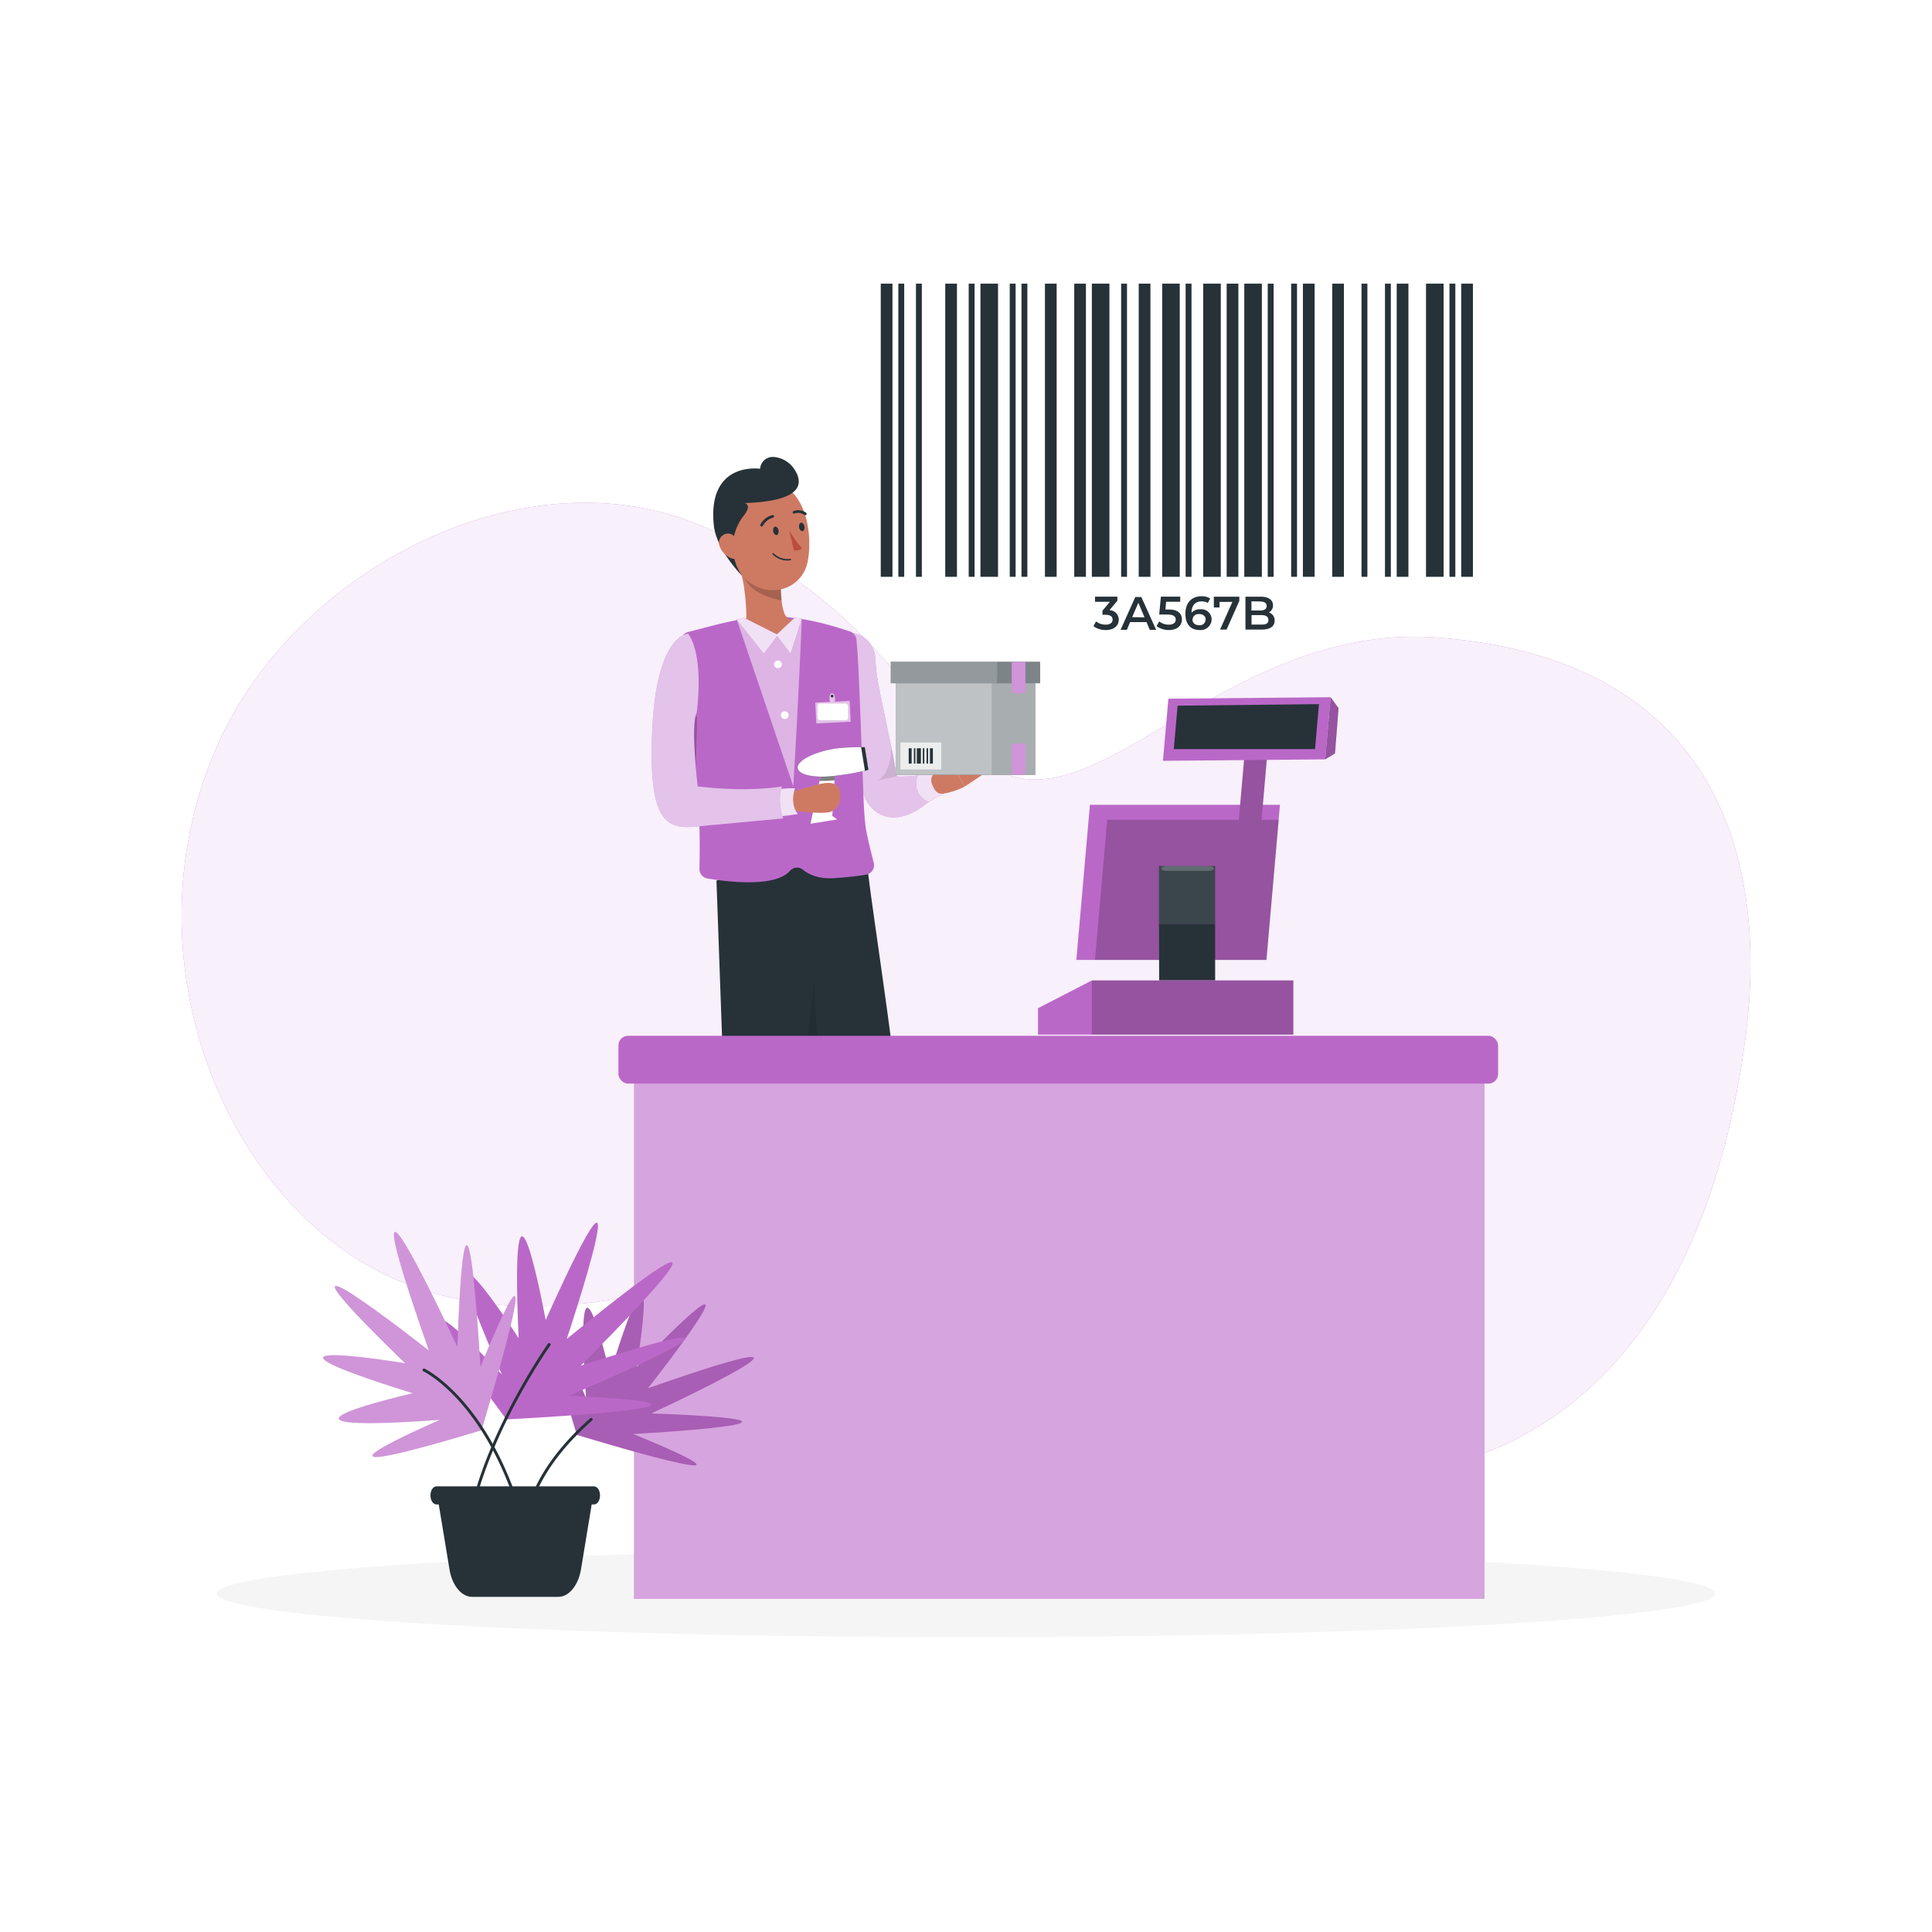 <svg class="animated" id="freepik_stories-barcode" xmlns="http://www.w3.org/2000/svg" viewBox="0 0 500 500" version="1.1" xmlns:xlink="http://www.w3.org/1999/xlink" xmlns:svgjs="http://svgjs.com/svgjs"><style>svg#freepik_stories-barcode:not(.animated) .animable {opacity: 0;}svg#freepik_stories-barcode.animated #freepik--Barcode--inject-1 {animation: 1.5s Infinite  linear floating;animation-delay: 0s;}svg#freepik_stories-barcode.animated #freepik--Character--inject-1 {animation: 3s Infinite  linear wind;animation-delay: 0s;}            @keyframes floating {                0% {                    opacity: 1;                    transform: translateY(0px);                }                50% {                    transform: translateY(-10px);                }                100% {                    opacity: 1;                    transform: translateY(0px);                }            }                    @keyframes wind {                0% {                    transform: rotate( 0deg );                }                25% {                    transform: rotate( 1deg );                }                75% {                    transform: rotate( -1deg );                }            }        </style><g id="freepik--background-simple--inject-1" class="animable" style="transform-origin: 250.002px 256.18px;"><path d="M260.64,200.43c-23.34-8.89-27.44-39.36-75.5-62.73C138.53,115,77.85,146.14,56.93,191.44c-25.6,55.42,1.26,120.81,45.92,139.88,46.73,19.95,95.64-10.87,127.33-7.37,32.87,3.62,51.39,58,118.73,58.31,52.76.23,92.57-36.56,102.76-113.22,6.49-48.81-8.93-98.46-79.19-104C319.83,160.83,286.58,210.31,260.64,200.43Z" style="fill: rgb(186, 104, 200); transform-origin: 250.002px 256.18px;" id="elx2tuf25ac9f" class="animable"></path><g id="elp07q2jz527r"><path d="M260.64,200.43c-23.34-8.89-27.44-39.36-75.5-62.73C138.53,115,77.85,146.14,56.93,191.44c-25.6,55.42,1.26,120.81,45.92,139.88,46.73,19.95,95.64-10.87,127.33-7.37,32.87,3.62,51.39,58,118.73,58.31,52.76.23,92.57-36.56,102.76-113.22,6.49-48.81-8.93-98.46-79.19-104C319.83,160.83,286.58,210.31,260.64,200.43Z" style="fill: rgb(255, 255, 255); opacity: 0.9; transform-origin: 250.002px 256.18px;" class="animable"></path></g></g><g id="freepik--Shadow--inject-1" class="animable" style="transform-origin: 250px 412.39px;"><ellipse id="freepik--path--inject-1" cx="250" cy="412.39" rx="193.89" ry="11.32" style="fill: rgb(245, 245, 245); transform-origin: 250px 412.39px;" class="animable"></ellipse></g><g id="freepik--Barcode--inject-1" class="animable" style="transform-origin: 304.565px 118.237px;"><g id="freepik--barcode--inject-1" class="animable" style="transform-origin: 304.565px 118.237px;"><rect x="227.94" y="73.41" width="3.03" height="75.87" style="fill: rgb(38, 50, 56); transform-origin: 229.455px 111.345px;" id="el93o5l45bd2t" class="animable"></rect><rect x="232.49" y="73.41" width="1.52" height="75.87" style="fill: rgb(38, 50, 56); transform-origin: 233.25px 111.345px;" id="elw93gtmwlws" class="animable"></rect><rect x="237.05" y="73.41" width="1.52" height="75.87" style="fill: rgb(38, 50, 56); transform-origin: 237.81px 111.345px;" id="elc6indubbdyc" class="animable"></rect><rect x="244.63" y="73.41" width="3.03" height="75.87" style="fill: rgb(38, 50, 56); transform-origin: 246.145px 111.345px;" id="elq30z7lisswc" class="animable"></rect><rect x="250.7" y="73.41" width="1.52" height="75.87" style="fill: rgb(38, 50, 56); transform-origin: 251.46px 111.345px;" id="elt1tixisrph" class="animable"></rect><rect x="253.74" y="73.41" width="4.55" height="75.87" style="fill: rgb(38, 50, 56); transform-origin: 256.015px 111.345px;" id="elh95wzf8u0lc" class="animable"></rect><rect x="261.32" y="73.41" width="1.52" height="75.87" style="fill: rgb(38, 50, 56); transform-origin: 262.08px 111.345px;" id="elgrw5oi3edv" class="animable"></rect><rect x="264.36" y="73.41" width="1.52" height="75.87" style="fill: rgb(38, 50, 56); transform-origin: 265.12px 111.345px;" id="elrvpfi6vwffh" class="animable"></rect><rect x="270.43" y="73.41" width="3.03" height="75.87" style="fill: rgb(38, 50, 56); transform-origin: 271.945px 111.345px;" id="elwotm9jlwd1q" class="animable"></rect><rect x="278.01" y="73.41" width="3.03" height="75.87" style="fill: rgb(38, 50, 56); transform-origin: 279.525px 111.345px;" id="elj6x92m691n" class="animable"></rect><rect x="282.57" y="73.41" width="4.55" height="75.87" style="fill: rgb(38, 50, 56); transform-origin: 284.845px 111.345px;" id="eln9q8oplqvyh" class="animable"></rect><rect x="290.15" y="73.41" width="1.52" height="75.87" style="fill: rgb(38, 50, 56); transform-origin: 290.91px 111.345px;" id="eldqd3hh6wd8l" class="animable"></rect><rect x="294.7" y="73.41" width="3.03" height="75.87" style="fill: rgb(38, 50, 56); transform-origin: 296.215px 111.345px;" id="elmh1o2s13ugh" class="animable"></rect><rect x="300.77" y="73.41" width="4.55" height="75.87" style="fill: rgb(38, 50, 56); transform-origin: 303.045px 111.345px;" id="el4a4b988nxf5" class="animable"></rect><rect x="306.84" y="73.41" width="1.52" height="75.87" style="fill: rgb(38, 50, 56); transform-origin: 307.6px 111.345px;" id="el67co7rgkrf5" class="animable"></rect><rect x="311.39" y="73.41" width="4.55" height="75.87" style="fill: rgb(38, 50, 56); transform-origin: 313.665px 111.345px;" id="el0355mu4ir43v" class="animable"></rect><rect x="317.46" y="73.41" width="3.03" height="75.87" style="fill: rgb(38, 50, 56); transform-origin: 318.975px 111.345px;" id="elytevir0ie8l" class="animable"></rect><rect x="322.02" y="73.41" width="4.55" height="75.87" style="fill: rgb(38, 50, 56); transform-origin: 324.295px 111.345px;" id="ell4ul14omb" class="animable"></rect><rect x="328.09" y="73.41" width="1.52" height="75.87" style="fill: rgb(38, 50, 56); transform-origin: 328.85px 111.345px;" id="elepufap07j1e" class="animable"></rect><rect x="334.15" y="73.41" width="1.52" height="75.87" style="fill: rgb(38, 50, 56); transform-origin: 334.91px 111.345px;" id="elbvqfd46r3q7" class="animable"></rect><rect x="337.19" y="73.41" width="3.03" height="75.87" style="fill: rgb(38, 50, 56); transform-origin: 338.705px 111.345px;" id="els468x357ngk" class="animable"></rect><rect x="344.78" y="73.41" width="3.03" height="75.87" style="fill: rgb(38, 50, 56); transform-origin: 346.295px 111.345px;" id="eljxcel439c8" class="animable"></rect><rect x="352.36" y="73.41" width="1.52" height="75.87" style="fill: rgb(38, 50, 56); transform-origin: 353.12px 111.345px;" id="elsdediej348n" class="animable"></rect><rect x="358.43" y="73.41" width="1.52" height="75.87" style="fill: rgb(38, 50, 56); transform-origin: 359.19px 111.345px;" id="elyibc9k2m5jg" class="animable"></rect><rect x="361.47" y="73.41" width="3.03" height="75.87" style="fill: rgb(38, 50, 56); transform-origin: 362.985px 111.345px;" id="elq92kxxyup4l" class="animable"></rect><rect x="369.05" y="73.41" width="4.55" height="75.87" style="fill: rgb(38, 50, 56); transform-origin: 371.325px 111.345px;" id="el5jy9k1xqy26" class="animable"></rect><rect x="375.12" y="73.41" width="1.52" height="75.87" style="fill: rgb(38, 50, 56); transform-origin: 375.88px 111.345px;" id="elxztx6yr7wfj" class="animable"></rect><rect x="378.16" y="73.41" width="3.03" height="75.87" style="fill: rgb(38, 50, 56); transform-origin: 379.675px 111.345px;" id="elqwqmpt3xlaj" class="animable"></rect><path d="M289.53,160.38c0,1.43-1.08,2.67-3.36,2.67a5.33,5.33,0,0,1-3.19-1l.68-1.23a4,4,0,0,0,2.49.84c1.13,0,1.79-.5,1.79-1.29s-.56-1.26-1.84-1.26h-.78v-1.08l1.93-2.29h-3.86v-1.33h5.79v1.06l-2.06,2.45A2.43,2.43,0,0,1,289.53,160.38Z" style="fill: rgb(38, 50, 56); transform-origin: 286.255px 158.73px;" id="el5i7a00ghmm9" class="animable"></path><path d="M296.72,161h-4.25l-.84,2H290l3.82-8.5h1.55l3.84,8.5h-1.65Zm-.52-1.24L294.6,156,293,159.72Z" style="fill: rgb(38, 50, 56); transform-origin: 294.605px 158.75px;" id="eluytj0mzr80s" class="animable"></path><path d="M305.87,160.32c0,1.49-1.08,2.73-3.36,2.73a5.31,5.31,0,0,1-3.19-1l.67-1.23a4,4,0,0,0,2.5.84c1.12,0,1.79-.5,1.79-1.3s-.52-1.32-2.28-1.32H300l.44-4.63h5v1.33h-3.65l-.18,2h.81C304.86,157.72,305.87,158.81,305.87,160.32Z" style="fill: rgb(38, 50, 56); transform-origin: 302.595px 158.73px;" id="ely8zjhz03kk" class="animable"></path><path d="M313.57,160.29a2.83,2.83,0,0,1-3.11,2.76c-2.32,0-3.68-1.49-3.68-4.22,0-2.91,1.7-4.52,4.17-4.52a4.31,4.31,0,0,1,2.23.55l-.58,1.19a2.94,2.94,0,0,0-1.62-.41c-1.6,0-2.61,1-2.61,2.92h0a2.92,2.92,0,0,1,2.27-.88A2.66,2.66,0,0,1,313.57,160.29Zm-1.53.08c0-.89-.67-1.45-1.7-1.45a1.54,1.54,0,0,0-1.72,1.46c0,.8.63,1.43,1.76,1.43A1.47,1.47,0,0,0,312,160.37Z" style="fill: rgb(38, 50, 56); transform-origin: 310.175px 158.686px;" id="eleln074qrdgw" class="animable"></path><path d="M320.74,154.43v1.06l-3.3,7.44h-1.69l3.19-7.16h-3.33v1.44h-1.47v-2.78Z" style="fill: rgb(38, 50, 56); transform-origin: 317.44px 158.68px;" id="el6xa7barrt2e" class="animable"></path><path d="M329.87,160.62c0,1.46-1.14,2.31-3.33,2.31h-4.22v-8.5h4c2,0,3.13.87,3.13,2.21a2,2,0,0,1-1.09,1.87A2.09,2.09,0,0,1,329.87,160.62Zm-6-5V158h2.23c1.09,0,1.71-.38,1.71-1.16s-.62-1.18-1.71-1.18Zm4.38,4.79c0-.84-.64-1.22-1.83-1.22H323.9v2.45h2.55C327.64,161.69,328.28,161.31,328.28,160.46Z" style="fill: rgb(38, 50, 56); transform-origin: 326.096px 158.68px;" id="eljugkio2x56l" class="animable"></path></g></g><g id="freepik--Character--inject-1" class="animable" style="transform-origin: 218.921px 265.869px;"><polygon points="237.46 409.02 229.24 408.55 228.02 389.39 236.23 389.87 237.46 409.02" style="fill: rgb(206, 122, 99); transform-origin: 232.74px 399.205px;" id="elo0wyw161qp8" class="animable"></polygon><path d="M238.48,404.13h-10a.72.72,0,0,0-.7.56l-1.7,7.31a1.19,1.19,0,0,0,1.19,1.46c3.23,0,5.58-.24,9.65-.24,2.5,0,10,.26,13.49.26s3.94-3.41,2.53-3.72c-6.33-1.39-11.09-3.3-13.1-5.13A2,2,0,0,0,238.48,404.13Z" style="fill: rgb(38, 50, 56); transform-origin: 239.868px 408.805px;" id="elr0hvpgi491" class="animable"></path><g id="el0n2l0e1n1d2"><polygon points="236.23 389.88 228.01 389.4 228.65 399.27 236.87 399.35 236.23 389.88" style="opacity: 0.2; transform-origin: 232.44px 394.375px;" class="animable"></polygon></g><path d="M239,405.27a.2.2,0,0,1-.15-.16.21.21,0,0,1,.1-.2c.3-.18,3-1.81,3.87-1.35a.64.64,0,0,1,.33.56,1.22,1.22,0,0,1-.41,1,2.55,2.55,0,0,1-1.59.41A9.56,9.56,0,0,1,239,405.27Zm.57-.27a4,4,0,0,0,2.92-.15.8.8,0,0,0,.27-.71.25.25,0,0,0-.12-.23.58.58,0,0,0-.25-.05A7.91,7.91,0,0,0,239.61,405Z" style="fill: rgb(186, 104, 200); transform-origin: 241.001px 404.508px;" id="elmis0ez6fpdn" class="animable"></path><path d="M239,405.24a.2.2,0,0,1-.09-.18c0-.1.23-2.47,1.2-3.25a1.07,1.07,0,0,1,.83-.25.63.63,0,0,1,.61.51c.17.92-1.5,2.72-2.35,3.18a.15.15,0,0,1-.09,0A.2.2,0,0,1,239,405.24Zm1.35-3.13a4.71,4.71,0,0,0-1,2.58c.86-.64,1.92-2,1.82-2.55,0-.05,0-.16-.28-.19h-.09A.72.72,0,0,0,240.33,402.11Z" style="fill: rgb(186, 104, 200); transform-origin: 240.236px 403.404px;" id="elrxry1qlpxo" class="animable"></path><polygon points="194.86 409.71 186.87 407.76 189.12 388.7 197.11 390.65 194.86 409.71" style="fill: rgb(206, 122, 99); transform-origin: 191.99px 399.205px;" id="elz4v77rylq3c" class="animable"></polygon><path d="M195.94,404.13h-10a.73.73,0,0,0-.71.56L183.5,412a1.2,1.2,0,0,0,1.19,1.46c3.23,0,5.59-.24,9.65-.24,2.5,0,10,.26,13.49.26s3.94-3.41,2.53-3.72c-6.33-1.39-11.08-3.3-13.09-5.13A2,2,0,0,0,195.94,404.13Z" style="fill: rgb(38, 50, 56); transform-origin: 197.289px 408.805px;" id="ell5nat2hjcsn" class="animable"></path><g id="elke0kp94nyqh"><polygon points="197.11 390.66 189.12 388.71 187.82 399.68 196.07 399.68 197.11 390.66" style="opacity: 0.2; transform-origin: 192.465px 394.195px;" class="animable"></polygon></g><path d="M196.49,405.27a.19.19,0,0,1-.14-.16.2.2,0,0,1,.09-.2c.3-.18,3-1.81,3.88-1.35a.61.61,0,0,1,.32.56,1.17,1.17,0,0,1-.41,1,2.53,2.53,0,0,1-1.59.41A9.56,9.56,0,0,1,196.49,405.27Zm.57-.27a4,4,0,0,0,2.92-.15.8.8,0,0,0,.27-.71c0-.15-.06-.2-.12-.23a.58.58,0,0,0-.25-.05A7.91,7.91,0,0,0,197.06,405Z" style="fill: rgb(186, 104, 200); transform-origin: 198.496px 404.508px;" id="elrbpegpid9o" class="animable"></path><path d="M196.43,405.24a.18.18,0,0,1-.08-.18c0-.1.23-2.47,1.19-3.25a1.07,1.07,0,0,1,.83-.25.63.63,0,0,1,.62.51c.16.92-1.5,2.72-2.36,3.18a.15.15,0,0,1-.09,0A.2.2,0,0,1,196.43,405.24Zm1.35-3.13a4.7,4.7,0,0,0-1,2.58c.85-.64,1.91-2,1.81-2.55,0-.05,0-.16-.28-.19h-.09A.72.72,0,0,0,197.78,402.11Z" style="fill: rgb(186, 104, 200); transform-origin: 197.674px 403.404px;" id="elymx8zqbpoek" class="animable"></path><path d="M219.67,163.75a6.76,6.76,0,0,1,6.8,6.21c.16,1.86.31,3.59.4,4.28.41,3.57,3.7,18.21,4.33,21.77l.88,4.87c.07.34,8.37-.4,8.37-.4l3.21,3.76a26.8,26.8,0,0,1-2.14,2.23,22.19,22.19,0,0,1-2.39,2,19,19,0,0,1-2.82,1.75,12.37,12.37,0,0,1-3.7,1.23,8.83,8.83,0,0,1-2.48,0,8,8,0,0,1-2.83-1,8.18,8.18,0,0,1-2.27-2,10.58,10.58,0,0,1-1.67-3.29l-.13-.43-.09-.34-.39-1.39c-.27-.93-.51-1.86-.74-2.8-.92-3.74-4.47-20.9-5-24.73-.27-1.91-.52-3.84-.68-5.77-.08-1-.15-2-.21-2.93s-.09-1.92-.1-3.06Z" style="fill: rgb(186, 104, 200); transform-origin: 229.84px 187.624px;" id="elu8mdg2f005l" class="animable"></path><g id="elbtx4vdq2hf"><path d="M219.67,163.75a6.76,6.76,0,0,1,6.8,6.21c.16,1.86.31,3.59.4,4.28.41,3.57,3.7,18.21,4.33,21.77l.88,4.87c.07.34,8.37-.4,8.37-.4l3.21,3.76a26.8,26.8,0,0,1-2.14,2.23,22.19,22.19,0,0,1-2.39,2,19,19,0,0,1-2.82,1.75,12.37,12.37,0,0,1-3.7,1.23,8.83,8.83,0,0,1-2.48,0,8,8,0,0,1-2.83-1,8.18,8.18,0,0,1-2.27-2,10.58,10.58,0,0,1-1.67-3.29l-.13-.43-.09-.34-.39-1.39c-.27-.93-.51-1.86-.74-2.8-.92-3.74-4.47-20.9-5-24.73-.27-1.91-.52-3.84-.68-5.77-.08-1-.15-2-.21-2.93s-.09-1.92-.1-3.06Z" style="fill: rgb(255, 255, 255); opacity: 0.6; transform-origin: 229.84px 187.624px;" class="animable"></path></g><path d="M237.49,200.68s-1.9,4.79,2.81,6.84l4.12-2.2L242,200Z" style="fill: rgb(186, 104, 200); transform-origin: 240.766px 203.76px;" id="elx3dfjn0cvg" class="animable"></path><g id="elqfzhqwv0cd"><path d="M237.49,200.68s-1.9,4.79,2.81,6.84l4.12-2.2L242,200Z" style="fill: rgb(255, 255, 255); opacity: 0.8; transform-origin: 240.766px 203.76px;" class="animable"></path></g><path d="M241.67,200.23l4.09-3.54,3.92,6.86a18.44,18.44,0,0,1-5.72,1.86c-1.62.17-2.29-1.27-2.81-2.62a2.52,2.52,0,0,1,.52-2.56Z" style="fill: rgb(206, 122, 99); transform-origin: 245.341px 201.057px;" id="el7au69ylzfn5" class="animable"></path><polygon points="251.24 196.49 254.22 200.53 249.68 203.55 245.76 196.69 251.24 196.49" style="fill: rgb(206, 122, 99); transform-origin: 249.99px 200.02px;" id="elolcsrwjrar" class="animable"></polygon><g id="elcmg98l4e167"><path d="M232.08,200.88l-5.28,1.18s3.07-.51,3.85-7.21c0-.35,0-1.48.11-1.1C231.5,197.68,232.08,200.88,232.08,200.88Z" style="opacity: 0.1; transform-origin: 229.44px 197.866px;" class="animable"></path></g><rect x="231.81" y="175.56" width="24.97" height="24.97" style="fill: rgb(38, 50, 56); transform-origin: 244.295px 188.045px;" id="elzwx53scul2g" class="animable"></rect><g id="elgp7hys02wzo"><rect x="231.81" y="175.56" width="24.97" height="24.97" style="fill: rgb(255, 255, 255); opacity: 0.7; transform-origin: 244.295px 188.045px;" class="animable"></rect></g><g id="el637z63woh0m"><rect x="256.78" y="175.56" width="11.13" height="24.97" style="fill: rgb(38, 50, 56); transform-origin: 262.345px 188.045px; transform: rotate(180deg);" class="animable"></rect></g><g id="elykuzkvlbtnr"><rect x="256.78" y="175.56" width="11.13" height="24.97" style="fill: rgb(255, 255, 255); opacity: 0.6; transform-origin: 262.345px 188.045px; transform: rotate(180deg);" class="animable"></rect></g><g id="elqapzq9x04mo"><rect x="233.02" y="192.15" width="10.56" height="6.98" style="fill: rgb(255, 255, 255); opacity: 0.7; transform-origin: 238.3px 195.64px;" class="animable"></rect></g><rect x="235.17" y="193.65" width="0.76" height="3.97" style="fill: rgb(38, 50, 56); transform-origin: 235.55px 195.635px;" id="ela74j1jzd07" class="animable"></rect><rect x="236.52" y="193.65" width="0.38" height="3.97" style="fill: rgb(38, 50, 56); transform-origin: 236.71px 195.635px;" id="elmi9m200lup" class="animable"></rect><rect x="237.28" y="193.65" width="1.05" height="3.97" style="fill: rgb(38, 50, 56); transform-origin: 237.805px 195.635px;" id="eltzixme0sk9" class="animable"></rect><rect x="238.83" y="193.65" width="0.38" height="3.97" style="fill: rgb(38, 50, 56); transform-origin: 239.02px 195.635px;" id="el555gwlodjve" class="animable"></rect><rect x="239.8" y="193.65" width="0.38" height="3.97" style="fill: rgb(38, 50, 56); transform-origin: 239.99px 195.635px;" id="elys1dqu76sr8" class="animable"></rect><rect x="240.67" y="193.65" width="0.76" height="3.97" style="fill: rgb(38, 50, 56); transform-origin: 241.05px 195.635px;" id="el1avavq0y36nh" class="animable"></rect><rect x="258.05" y="171.27" width="11.13" height="5.55" style="fill: rgb(38, 50, 56); transform-origin: 263.615px 174.045px;" id="elrxhx0bam8g" class="animable"></rect><g id="el1cb4kic50i0j"><rect x="258.05" y="171.27" width="11.13" height="5.55" style="fill: rgb(255, 255, 255); opacity: 0.4; transform-origin: 263.615px 174.045px;" class="animable"></rect></g><rect x="230.54" y="171.27" width="27.51" height="5.55" style="fill: rgb(38, 50, 56); transform-origin: 244.295px 174.045px;" id="elx6etc10yj8r" class="animable"></rect><g id="elrymbmtg9i4e"><rect x="230.54" y="171.27" width="27.51" height="5.55" style="fill: rgb(255, 255, 255); opacity: 0.5; transform-origin: 244.295px 174.045px;" class="animable"></rect></g><rect x="261.85" y="171.27" width="3.52" height="8.09" style="fill: rgb(186, 104, 200); transform-origin: 263.61px 175.315px;" id="el4sj8lyz1f6d" class="animable"></rect><rect x="261.85" y="192.44" width="3.52" height="8.09" style="fill: rgb(186, 104, 200); transform-origin: 263.61px 196.485px;" id="elfsvn9gkcny8" class="animable"></rect><g id="el0esuhy2eh75r"><g style="opacity: 0.3; transform-origin: 263.61px 185.9px;" class="animable"><rect x="261.85" y="171.27" width="3.52" height="8.09" style="fill: rgb(255, 255, 255); transform-origin: 263.61px 175.315px;" id="eldqsf294xwnu" class="animable"></rect><rect x="261.85" y="192.44" width="3.52" height="8.09" style="fill: rgb(255, 255, 255); transform-origin: 263.61px 196.485px;" id="elbn2nlzkhd09" class="animable"></rect></g></g><path d="M198.86,227.73,218,320.66l8.17,76.7,13-.52s.76-39.37-3.06-80.52c-3.44-37.15-10-78-11.45-90.35l-6.58-6.19-9.61,1.57Z" style="fill: rgb(38, 50, 56); transform-origin: 219.046px 308.57px;" id="elhtx1644rgpw" class="animable"></path><path d="M185.42,227.93l3.63,101.52-3.72,67.67,14.85.72s4.85-32.21,7.32-70.62c2.48-38.73,2.58-80.92,3.18-94.17l-5.77-9.89h-9.35Z" style="fill: rgb(38, 50, 56); transform-origin: 198.005px 310.5px;" id="elruracc51s0i" class="animable"></path><path d="M224.05,214.13c-.46-3.46-.54-6.84-.66-10.08-1.21-32.19-1.25-32.88-1.74-38.5a2.49,2.49,0,0,0-1.74-2.15c-19.72-6.63-27.76-3.39-41.91.17a2.38,2.38,0,0,0-1.66,2.6c1,9.45,4,32.57,4.68,48,.1,2.26.06,7.7,0,10.71a2.47,2.47,0,0,0,2.06,2.47c5,.84,17.55,2.44,21.38-2a2.43,2.43,0,0,1,3.37-.24c1.57,1.28,4.13,2.43,8.22,2.14,3.89-.27,6.45-.61,8.08-.89a2.47,2.47,0,0,0,2-3.06C225.41,220.5,224.32,216.12,224.05,214.13Z" style="fill: rgb(186, 104, 200); transform-origin: 201.264px 193.947px;" id="elvj63z95i5db" class="animable"></path><path d="M206.64,160.67l-5.44,3.58-5.08.22-3-2.61a52.57,52.57,0,0,0-.47-9.12,22.7,22.7,0,0,0-1.46-6h.52l5,.1,5.57.11s-.22,2.07-.22,4.63v0a32.82,32.82,0,0,0,.2,3.8,13.64,13.64,0,0,0,.78,3.47C203.87,160.82,206.52,160.66,206.64,160.67Z" style="fill: rgb(206, 122, 99); transform-origin: 198.915px 155.605px;" id="el3snelcfuhsr" class="animable"></path><path d="M207.5,160.14c0,.69-.72,18.34-2.18,43.41h0l-14.65-43.22.72-.15,8.29,4.11h2.51l4.68-4.27h.07Z" style="fill: rgb(186, 104, 200); transform-origin: 199.085px 181.785px;" id="elo6tps0dvihs" class="animable"></path><g id="elujw2tuse24"><path d="M207.5,160.14c0,.69-.72,18.34-2.18,43.41h0l-14.65-43.22.72-.15,8.29,4.11h2.51l4.68-4.27h.07Z" style="fill: rgb(255, 255, 255); opacity: 0.5; transform-origin: 199.085px 181.785px;" class="animable"></path></g><polygon points="192.59 159.91 201.34 164.31 197.67 169.17 190.66 160.34 192.59 159.91" style="fill: rgb(186, 104, 200); transform-origin: 196px 164.54px;" id="eld3zrcvjzyjs" class="animable"></polygon><polygon points="207.5 160.12 207.5 160.14 204.6 169.18 201.13 164.59 200.92 164.31 201.06 164.17 205.72 159.84 206.85 160.02 206.92 160.03 207.5 160.12" style="fill: rgb(186, 104, 200); transform-origin: 204.21px 164.51px;" id="eltqjopswf1u" class="animable"></polygon><g id="el938saxg13r"><g style="opacity: 0.8; transform-origin: 196px 164.54px;" class="animable"><polygon points="192.59 159.91 201.34 164.31 197.67 169.17 190.66 160.34 192.59 159.91" style="fill: rgb(255, 255, 255); transform-origin: 196px 164.54px;" id="el8sz029chec" class="animable"></polygon></g></g><g id="el0zdqeuksyzr"><g style="opacity: 0.8; transform-origin: 204.21px 164.51px;" class="animable"><polygon points="207.5 160.12 207.5 160.14 204.6 169.18 201.13 164.59 200.92 164.31 201.06 164.17 205.72 159.84 206.85 160.02 206.92 160.03 207.5 160.12" style="fill: rgb(255, 255, 255); transform-origin: 204.21px 164.51px;" id="elb5nb6xs30so" class="animable"></polygon></g></g><path d="M202.34,171.87a1,1,0,1,1-1.06-.94A1,1,0,0,1,202.34,171.87Z" style="fill: rgb(255, 255, 255); transform-origin: 201.342px 171.928px;" id="elp2q953v9pt" class="animable"></path><path d="M204.1,185.08a1,1,0,0,1-.94,1,1,1,0,0,1-1.06-.94,1,1,0,0,1,.94-1.05A1,1,0,0,1,204.1,185.08Z" style="fill: rgb(255, 255, 255); transform-origin: 203.099px 185.085px;" id="el54j6i8pfh9n" class="animable"></path><g id="elygz6ndckbe"><path d="M202.32,155.4a19.51,19.51,0,0,1-6.12-2.13,9,9,0,0,1-4.46-6.53,8.54,8.54,0,0,1-.12-1.43l5.15,1.53,4.88,1.45.47,3.29v0A32.82,32.82,0,0,0,202.32,155.4Z" style="opacity: 0.2; transform-origin: 196.97px 150.355px;" class="animable"></path></g><path d="M188.06,135.79c.79,7.35,1,10.46,4.86,14.06,5.86,5.42,14.7,2.84,16.12-4.59,1.27-6.68-.25-17.6-7.59-20.15a10.07,10.07,0,0,0-13.39,10.68Z" style="fill: rgb(206, 122, 99); transform-origin: 198.716px 138.631px;" id="el4fz7lth3nmd" class="animable"></path><path d="M200.09,137.48c.1.59.49,1,.87,1s.63-.6.54-1.19-.48-1-.87-1S200,136.91,200.09,137.48Z" style="fill: rgb(38, 50, 56); transform-origin: 200.795px 137.385px;" id="el1pr31mo9svq" class="animable"></path><path d="M206.79,136.46c.09.6.48,1,.87,1s.63-.6.54-1.19-.49-1-.87-1S206.7,135.86,206.79,136.46Z" style="fill: rgb(38, 50, 56); transform-origin: 207.495px 136.365px;" id="el7b5ha5w30hg" class="animable"></path><path d="M204.21,137.15a28.39,28.39,0,0,0,3.38,4.79,2.68,2.68,0,0,1-2.12.5Z" style="fill: rgb(186, 77, 60); transform-origin: 205.9px 139.818px;" id="elda9xsap4gd" class="animable"></path><path d="M197.08,136.27a.34.34,0,0,0,.35-.22,4.17,4.17,0,0,1,2.62-2.06.36.36,0,0,0,.27-.43.36.36,0,0,0-.42-.26h0a4.8,4.8,0,0,0-3.12,2.49.35.35,0,0,0,.21.45h0A.12.12,0,0,0,197.08,136.27Z" style="fill: rgb(38, 50, 56); transform-origin: 198.544px 134.782px;" id="elyl9trpw4eu" class="animable"></path><path d="M208.37,133.33a.34.34,0,0,0,.32-.16.35.35,0,0,0-.1-.49,3.45,3.45,0,0,0-3.23-.41.34.34,0,0,0-.19.43l0,0a.35.35,0,0,0,.45.18h0a2.8,2.8,0,0,1,2.52.36A.36.36,0,0,0,208.37,133.33Z" style="fill: rgb(38, 50, 56); transform-origin: 206.95px 132.687px;" id="elv7roc54nfy" class="animable"></path><path d="M203.87,145.07a5.42,5.42,0,0,1-3.91-1.61.19.19,0,0,1,0-.26.18.18,0,0,1,.26,0,5.13,5.13,0,0,0,4.31,1.44.2.2,0,0,1,.21.16.18.18,0,0,1-.17.2A6.09,6.09,0,0,1,203.87,145.07Z" style="fill: rgb(38, 50, 56); transform-origin: 202.325px 144.107px;" id="elh4h7l59k97v" class="animable"></path><path d="M192.05,149a13,13,0,0,1,.55-15.7c2.1-2.77.09-3.11.09-3.11,15.78-.48,15-5.54,12.91-8.72a7.08,7.08,0,0,0-5.4-3.21h-.08a3.27,3.27,0,0,0-3.4,3v.06s-13.62-2.07-12,14.49C185.33,142.33,192.05,149,192.05,149Z" style="fill: rgb(38, 50, 56); transform-origin: 195.651px 133.628px;" id="elp5yy3mviyk" class="animable"></path><path d="M186.32,141.55a5.32,5.32,0,0,0,2.82,2.89c1.72.7,2.81-.78,2.52-2.53-.27-1.57-1.48-3.83-3.29-3.83a2.4,2.4,0,0,0-2.31,2.46A2.36,2.36,0,0,0,186.32,141.55Z" style="fill: rgb(206, 122, 99); transform-origin: 188.883px 141.349px;" id="el0ja6xz2jfgqm" class="animable"></path><g id="elsm0vwto8x9"><path d="M219.89,181.38l.28,5.39-8.9.46-.28-5.39,3.95-.21c-.28-.19-.26-.6-.28-1,0-.66.15-1.16.67-1.19s.72.52.76,1.18c0,.43.11.77-.15,1Z" style="fill: rgb(255, 255, 255); opacity: 0.6; transform-origin: 215.58px 183.334px;" class="animable"></path></g><g id="elhw44gp7vmes"><rect x="211.58" y="182.08" width="7.9" height="4.31" rx="0.65" style="fill: rgb(255, 255, 255); transform-origin: 215.53px 184.235px; transform: rotate(-2.99deg);" class="animable"></rect></g><path d="M215.7,180.16a.35.35,0,0,1-.7,0,.36.36,0,0,1,.33-.37A.36.36,0,0,1,215.7,180.16Z" style="fill: rgb(38, 50, 56); transform-origin: 215.35px 180.149px;" id="elqqd6xcob87" class="animable"></path><g id="elv5bs3j13an"><polygon points="180.43 185.83 180.02 201.06 177.84 179.89 180.43 185.83" style="opacity: 0.2; transform-origin: 179.135px 190.475px;" class="animable"></polygon></g><polygon points="216.1 200.02 215.4 211.16 216.66 212.07 209.76 213.18 212.59 199.8 216.1 200.02" style="fill: rgb(255, 255, 255); transform-origin: 213.21px 206.49px;" id="el554d1wtzsa" class="animable"></polygon><g id="elkcumb6kgr9"><path d="M212.59,199.8l3.51.22-.12,1.92a27.65,27.65,0,0,1-3.87.16Z" style="opacity: 0.5; transform-origin: 214.105px 200.956px;" class="animable"></path></g><path d="M216.15,193.73a51,51,0,0,1,7.65-.34l.94,5.83a54.84,54.84,0,0,1-7.48,1.4c-5.67.91-10.52.11-10.82-1.79S210.48,194.65,216.15,193.73Z" style="fill: rgb(38, 50, 56); transform-origin: 215.583px 197.181px;" id="el4t74aa3iu9x" class="animable"></path><path d="M216.15,193.73a51,51,0,0,1,7.65-.34l.94,5.83a54.84,54.84,0,0,1-7.48,1.4c-5.67.91-10.52.11-10.82-1.79S210.48,194.65,216.15,193.73Z" style="fill: rgb(255, 255, 255); transform-origin: 215.583px 197.181px;" id="elhbjk7ik45os" class="animable"></path><path d="M222.86,193.37c.32,0,.64,0,.94,0l.94,5.83c-.28.11-.58.21-.89.31Z" style="fill: rgb(38, 50, 56); transform-origin: 223.8px 196.44px;" id="elw5d4wfxb00g" class="animable"></path><path d="M204.76,204.92s4.53-1.21,6.57-1.8c5.72-1.63,5.94,1.15,6.08,2.1a4.48,4.48,0,0,1-2,4.68c-1.78,1.14-10.6-.21-10.6-.21Z" style="fill: rgb(206, 122, 99); transform-origin: 211.13px 206.488px;" id="elcepn0ntaq9b" class="animable"></path><path d="M198.92,204.9a20.5,20.5,0,0,1,6.83-.88s-1.5,3.83.74,6.67l-6.91.9Z" style="fill: rgb(186, 104, 200); transform-origin: 202.705px 207.797px;" id="elgt1hazuvr6h" class="animable"></path><g id="el1pcf3ieq341"><path d="M198.92,204.9a20.5,20.5,0,0,1,6.83-.88s-1.5,3.83.74,6.67l-6.91.9Z" style="fill: rgb(255, 255, 255); opacity: 0.8; transform-origin: 202.705px 207.797px;" class="animable"></path></g><path d="M178.09,164s-9.75,0-9.42,32.5c.22,21.38,7.66,17.49,17.21,16.88l16.81-1.57s-1.73-4.6-.3-8.29c0,0-8.28,1.63-21.83,0,0,0-1.92-15.89-.25-19.12C180.31,184.43,182.39,170,178.09,164Z" style="fill: rgb(186, 104, 200); transform-origin: 185.676px 189.022px;" id="elcx37uy0qrmh" class="animable"></path><g id="el3watjh7xdtw"><path d="M178.09,164s-9.75,0-9.42,32.5c.22,21.38,7.66,17.49,17.21,16.88l16.81-1.57s-1.73-4.6-.3-8.29c0,0-8.28,1.63-21.83,0,0,0-1.92-15.89-.25-19.12C180.31,184.43,182.39,170,178.09,164Z" style="fill: rgb(255, 255, 255); opacity: 0.6; transform-origin: 185.676px 189.022px;" class="animable"></path></g><g id="el0eb6rqpi3d27"><polygon points="213.27 299.45 210.68 254.2 208.07 276.82 213.27 299.45" style="opacity: 0.1; transform-origin: 210.67px 276.825px;" class="animable"></polygon></g></g><g id="freepik--Counter--inject-1" class="animable" style="transform-origin: 273.88px 297.11px;"><rect x="164.1" y="269.27" width="220.09" height="144.51" style="fill: rgb(186, 104, 200); transform-origin: 274.145px 341.525px;" id="elke7kq0qhp3" class="animable"></rect><g id="elkbj93vphfjh"><g style="opacity: 0.4; transform-origin: 274.145px 341.525px;" class="animable"><rect x="164.1" y="269.27" width="220.09" height="144.51" style="fill: rgb(255, 255, 255); transform-origin: 274.145px 341.525px;" id="eltxb9i73en9a" class="animable"></rect></g></g><rect x="160.05" y="268.06" width="227.66" height="12.37" rx="2.49" style="fill: rgb(186, 104, 200); transform-origin: 273.88px 274.245px;" id="elbuerwq6hy05" class="animable"></rect><polygon points="278.56 248.42 327.73 248.42 331.25 208.28 282.07 208.28 278.56 248.42" style="fill: rgb(186, 104, 200); transform-origin: 304.905px 228.35px;" id="elwb7c60ltnr" class="animable"></polygon><g id="el28od9xzfhes"><polygon points="283.37 248.42 327.79 248.42 330.96 212.16 286.55 212.16 283.37 248.42" style="opacity: 0.2; transform-origin: 307.165px 230.29px;" class="animable"></polygon></g><polygon points="299.99 253.74 314.48 253.74 314.48 239.07 299.95 239.07 299.99 253.74" style="fill: rgb(38, 50, 56); transform-origin: 307.215px 246.405px;" id="el2w9elmfcveb" class="animable"></polygon><g id="el6psnvqhu4nl"><rect x="299.95" y="224.13" width="14.53" height="14.94" style="fill: rgb(38, 50, 56); transform-origin: 307.215px 231.6px; transform: rotate(180deg);" class="animable"></rect></g><g id="elesy4hm24n6f"><rect x="299.95" y="224.13" width="14.53" height="14.94" style="fill: rgb(255, 255, 255); opacity: 0.1; transform-origin: 307.215px 231.6px; transform: rotate(180deg);" class="animable"></rect></g><g id="el7p7ca8s7d6y"><path d="M312.72,224.13H302c-.81,0-1.47.28-1.47.63s.66.63,1.47.63h10.72c.8,0,1.46-.28,1.46-.63S313.52,224.13,312.72,224.13Z" style="fill: rgb(255, 255, 255); opacity: 0.2; transform-origin: 307.355px 224.76px;" class="animable"></path></g><polygon points="268.64 267.76 334.71 267.76 334.71 253.74 282.57 253.74 268.64 260.92 268.64 267.76" style="fill: rgb(186, 104, 200); transform-origin: 301.675px 260.75px;" id="elvc3vorx6r0l" class="animable"></polygon><g id="elilz2lrzpf1j"><rect x="282.57" y="253.74" width="52.15" height="14.02" style="opacity: 0.2; transform-origin: 308.645px 260.75px; transform: rotate(180deg);" class="animable"></rect></g><polygon points="320.25 216.23 326.13 216.23 328.33 191.03 322.46 191.03 320.25 216.23" style="fill: rgb(186, 104, 200); transform-origin: 324.29px 203.63px;" id="elq619dhpu02k" class="animable"></polygon><g id="elf4y0tu56hx"><polygon points="320.25 216.23 326.13 216.23 328.33 191.03 322.46 191.03 320.25 216.23" style="opacity: 0.2; transform-origin: 324.29px 203.63px;" class="animable"></polygon></g><polygon points="300.97 196.9 342.96 196.52 344.37 180.44 302.38 180.82 300.97 196.9" style="fill: rgb(186, 104, 200); transform-origin: 322.67px 188.67px;" id="elantlriyvv2n" class="animable"></polygon><polygon points="303.78 193.87 340.33 193.87 341.35 182.23 304.76 182.63 303.78 193.87" style="fill: rgb(38, 50, 56); transform-origin: 322.565px 188.05px;" id="elhie4xofb1mf" class="animable"></polygon><polygon points="344.37 180.44 342.96 196.52 345.5 194.98 346.42 183.28 344.37 180.44" style="fill: rgb(186, 104, 200); transform-origin: 344.69px 188.48px;" id="elrh8xswvmjqg" class="animable"></polygon><g id="el6wt97ho5bzu"><g style="opacity: 0.2; transform-origin: 344.69px 188.48px;" class="animable"><polygon points="344.37 180.44 342.96 196.52 345.5 194.98 346.42 183.28 344.37 180.44" id="el6mi3lkjlz2y" class="animable" style="transform-origin: 344.69px 188.48px;"></polygon></g></g></g><g id="freepik--Plant--inject-1" class="animable" style="transform-origin: 139.352px 364.841px;"><path d="M167.68,359.29s35.45-45-2.93-5.48c0,0,7.29-43.82-6.92,1.74,0,0-9.6-42.36-6.15,6.24,0,0-17.58-40.77-2.4,9.56,0,0,58.65,17.89,14.6-.23,0,0,60.07-3.28,4.67-5.32C168.55,365.8,228.83,337.84,167.68,359.29Z" style="fill: rgb(186, 104, 200); transform-origin: 169.095px 357.037px;" id="ele0xdkbg3ep" class="animable"></path><g id="elrdvmsq3mp7k"><path d="M167.68,359.29s35.45-45-2.93-5.48c0,0,7.29-43.82-6.92,1.74,0,0-9.6-42.36-6.15,6.24,0,0-17.58-40.77-2.4,9.56,0,0,58.65,17.89,14.6-.23,0,0,60.07-3.28,4.67-5.32C168.55,365.8,228.83,337.84,167.68,359.29Z" style="opacity: 0.1; transform-origin: 169.095px 357.037px;" class="animable"></path></g><path d="M137.22,389.69a.2.2,0,0,1-.11,0,.38.38,0,0,1-.25-.47c3-9.38,10.27-17.22,15.87-22.14a.37.37,0,0,1,.53,0,.36.36,0,0,1,0,.52c-5.52,4.87-12.72,12.59-15.64,21.81A.38.38,0,0,1,137.22,389.69Z" style="fill: rgb(38, 50, 56); transform-origin: 145.108px 378.333px;" id="elayxqh6u6n9" class="animable"></path><path d="M113,385h40.69c.67,0,1.21.88,1.21,2s-.54,2-1.21,2h-.88L150,406c-.67,4-2.92,6.84-5.5,6.84H122.18c-2.57,0-4.83-2.81-5.49-6.84L113.87,389H113c-.67,0-1.21-.88-1.21-2S112.32,385,113,385Z" style="fill: rgb(38, 50, 56); transform-origin: 133.345px 398.92px;" id="ele5sxkq9378" class="animable"></path><path d="M144.49,413.26H122.18c-2.76,0-5.17-2.95-5.86-7.16l-2.77-16.75H113c-.89,0-1.59-1-1.59-2.34s.7-2.34,1.59-2.34h40.69c.89,0,1.59,1,1.59,2.34s-.7,2.34-1.59,2.34h-.56l-2.76,16.75C149.66,410.31,147.25,413.26,144.49,413.26ZM113,385.42c-.39,0-.84.65-.84,1.59s.45,1.59.84,1.59h.88a.38.38,0,0,1,.37.31L117.06,406c.63,3.84,2.74,6.53,5.12,6.53h22.31c2.38,0,4.49-2.69,5.13-6.53l2.81-17.07a.38.38,0,0,1,.37-.31h.88c.4,0,.84-.65.84-1.59s-.44-1.59-.84-1.59Z" style="fill: rgb(38, 50, 56); transform-origin: 133.345px 398.965px;" id="elpla7e2b9hz" class="animable"></path><path d="M146.68,346.52s21.39-64.32-5.46-4.91c0,0-9.48-51.71-7,4.71,0,0-27.69-43.3-4.34,9.41,0,0-35.93-38.32,1.17,11.61,0,0,72.47-3.63,16.16-6.11,0,0,65.55-27.78,3.07-7.8C150.27,353.43,206.14,298.1,146.68,346.52Z" style="fill: rgb(186, 104, 200); transform-origin: 145.763px 341.88px;" id="elfvf1zfuibn" class="animable"></path><path d="M122.51,389.69h-.09a.37.37,0,0,1-.27-.45c5.15-20.89,19.52-41.29,19.67-41.5a.37.37,0,0,1,.52-.09.38.38,0,0,1,.09.53c-.15.2-14.44,20.5-19.56,41.24A.36.36,0,0,1,122.51,389.69Z" style="fill: rgb(38, 50, 56); transform-origin: 132.319px 368.635px;" id="elu7tn48nghkn" class="animable"></path><path d="M111,349.53s-50.43-39.72-6.14,3.29c0,0-49.1-8.17,2,7.76,0,0-47.47,10.75,7,6.88,0,0-45.68,19.7,10.72,2.7,0,0,20.05-65.73-.26-16.36,0,0-3.67-67.33-5.95-5.24C118.29,348.56,87,281,111,349.53Z" style="fill: rgb(186, 104, 200); transform-origin: 108.517px 347.946px;" id="elikm7d2971q8" class="animable"></path><g id="el3vjqn09jwk4"><path d="M111,349.53s-50.43-39.72-6.14,3.29c0,0-49.1-8.17,2,7.76,0,0-47.47,10.75,7,6.88,0,0-45.68,19.7,10.72,2.7,0,0,20.05-65.73-.26-16.36,0,0-3.67-67.33-5.95-5.24C118.29,348.56,87,281,111,349.53Z" style="fill: rgb(255, 255, 255); opacity: 0.3; transform-origin: 108.517px 347.946px;" class="animable"></path></g><path d="M134.78,392.58a.38.38,0,0,1-.36-.27c-8.9-29.74-24.69-37.34-24.84-37.41a.39.39,0,0,1-.19-.5.38.38,0,0,1,.5-.18c.16.07,16.24,7.78,25.25,37.87a.38.38,0,0,1-.25.47Z" style="fill: rgb(38, 50, 56); transform-origin: 122.258px 373.383px;" id="el9vmjecwleg9" class="animable"></path></g><defs>     <filter id="active" height="200%">         <feMorphology in="SourceAlpha" result="DILATED" operator="dilate" radius="2"></feMorphology>                <feFlood flood-color="#32DFEC" flood-opacity="1" result="PINK"></feFlood>        <feComposite in="PINK" in2="DILATED" operator="in" result="OUTLINE"></feComposite>        <feMerge>            <feMergeNode in="OUTLINE"></feMergeNode>            <feMergeNode in="SourceGraphic"></feMergeNode>        </feMerge>    </filter>    <filter id="hover" height="200%">        <feMorphology in="SourceAlpha" result="DILATED" operator="dilate" radius="2"></feMorphology>                <feFlood flood-color="#ff0000" flood-opacity="0.5" result="PINK"></feFlood>        <feComposite in="PINK" in2="DILATED" operator="in" result="OUTLINE"></feComposite>        <feMerge>            <feMergeNode in="OUTLINE"></feMergeNode>            <feMergeNode in="SourceGraphic"></feMergeNode>        </feMerge>            <feColorMatrix type="matrix" values="0   0   0   0   0                0   1   0   0   0                0   0   0   0   0                0   0   0   1   0 "></feColorMatrix>    </filter></defs></svg>